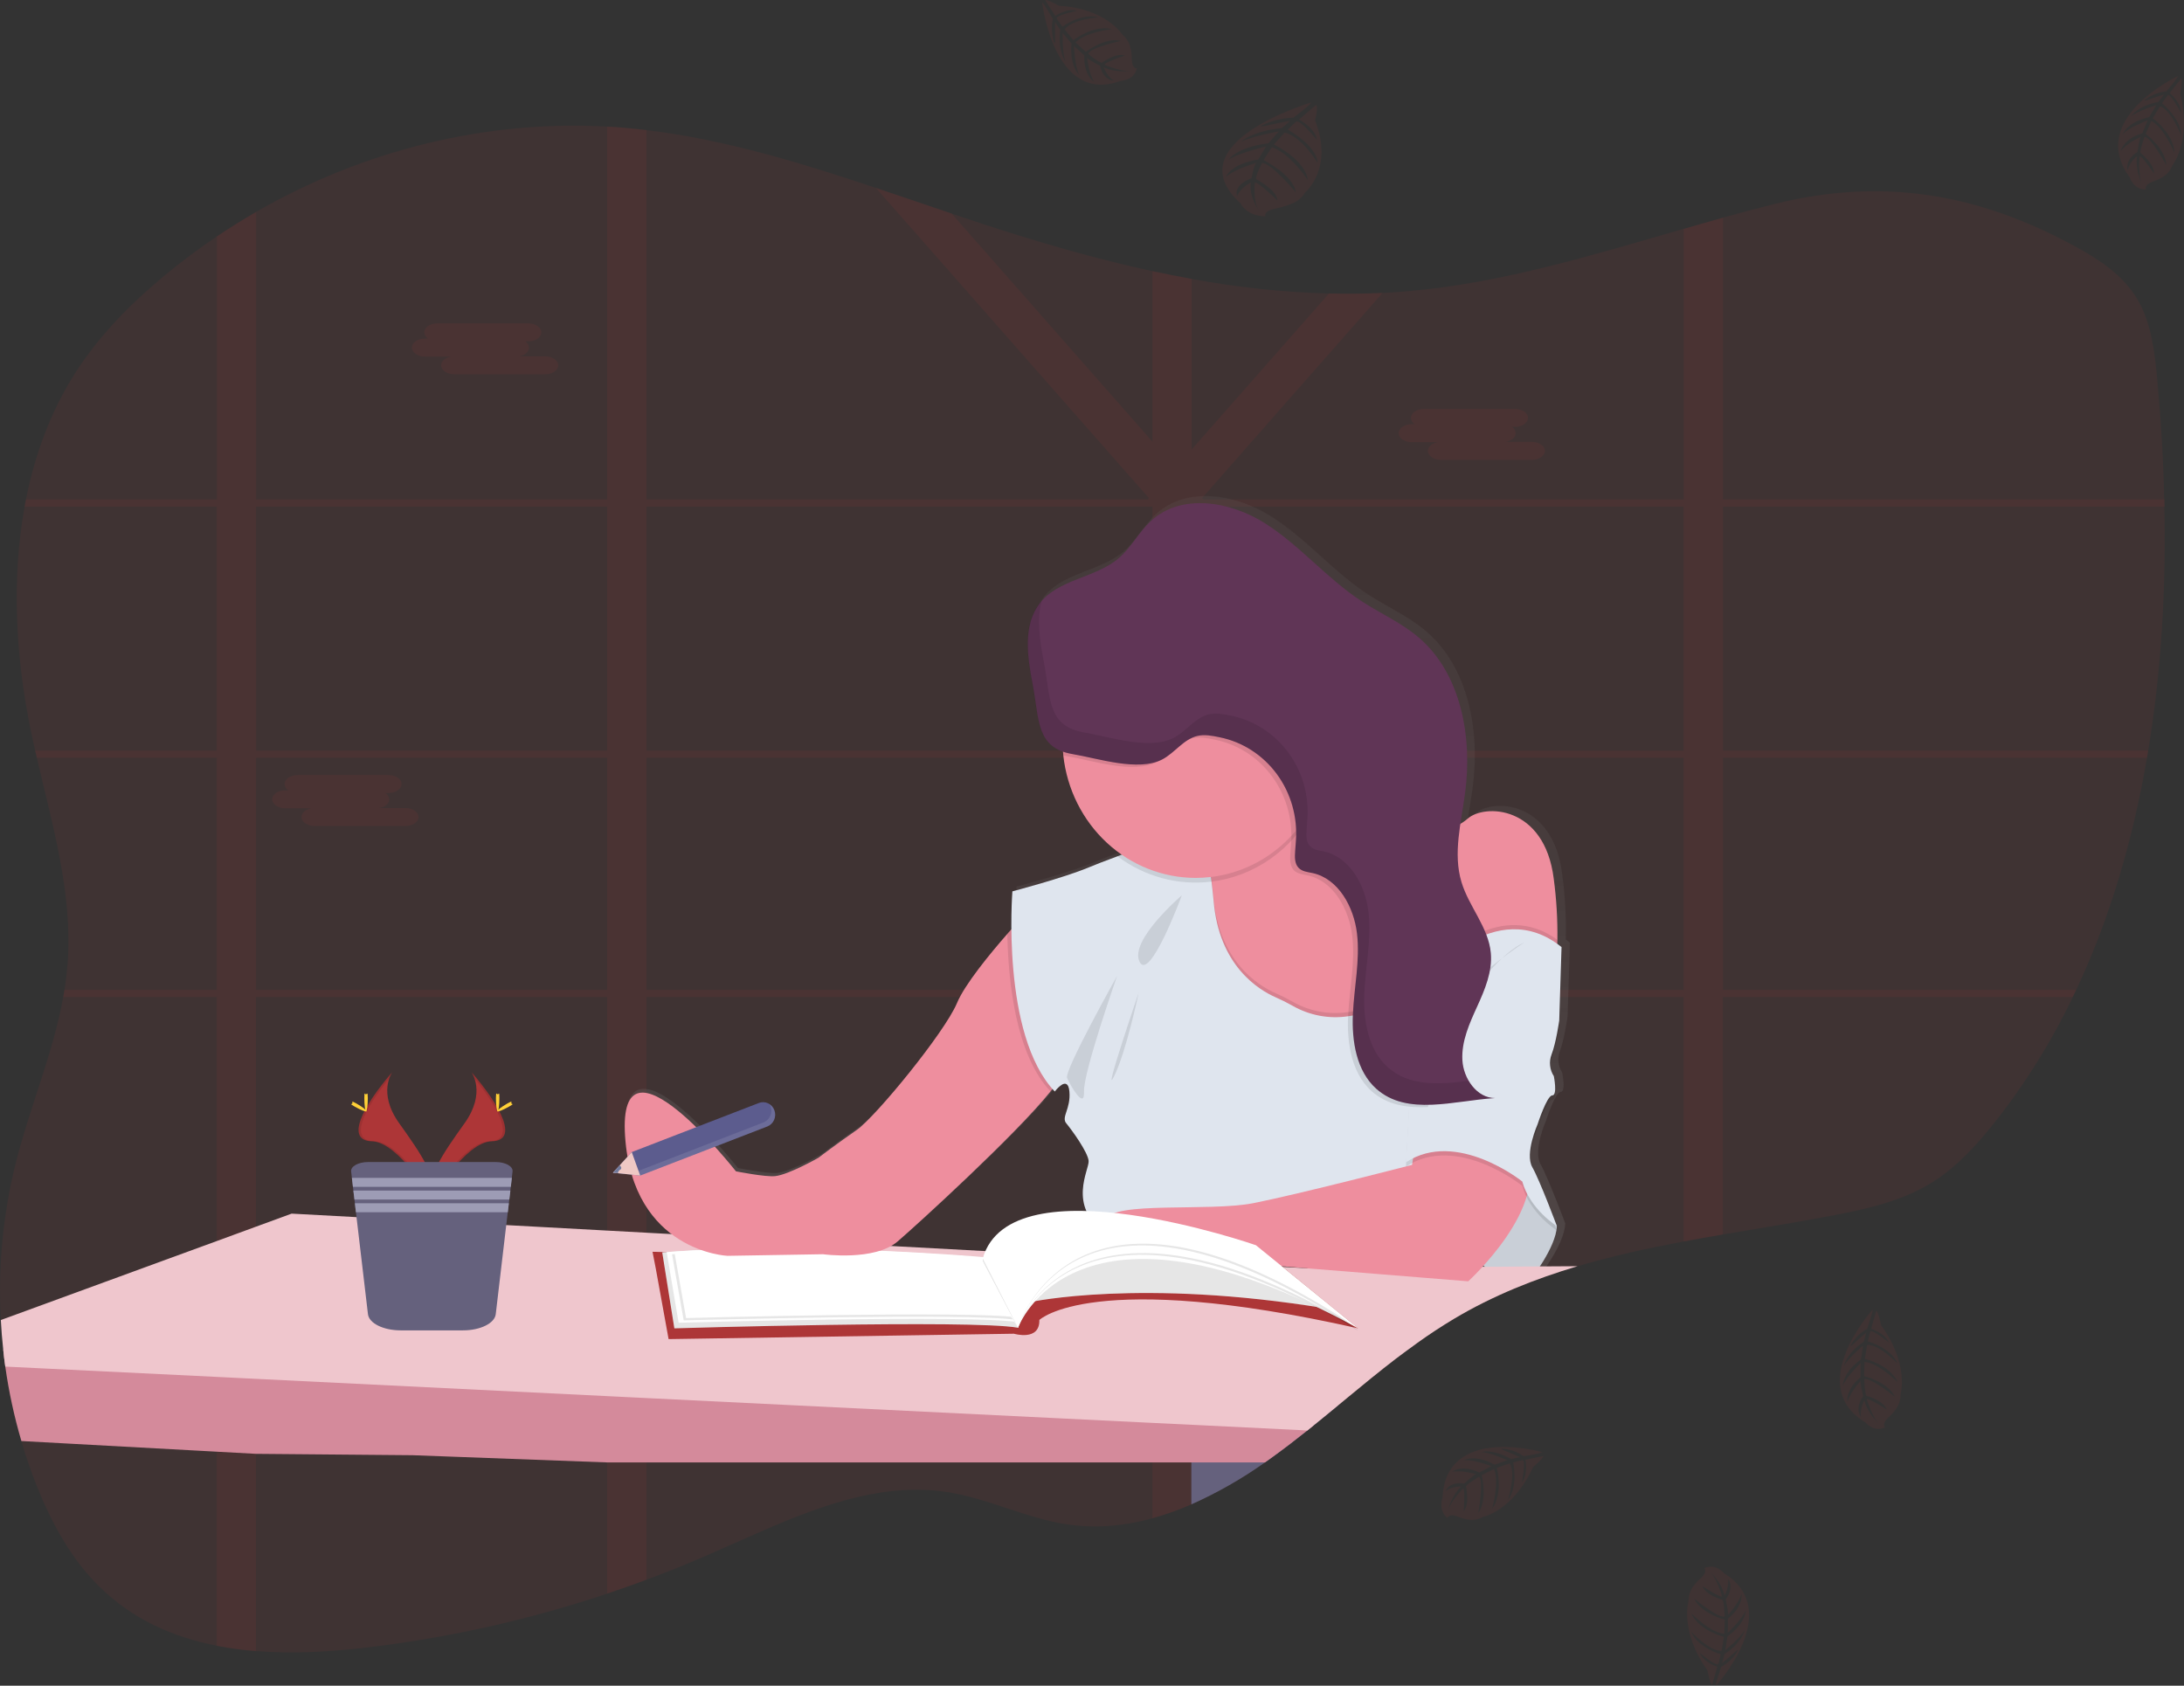 <svg width="526" height="406" viewBox="0 0 526 406" fill="none" xmlns="http://www.w3.org/2000/svg">
<rect x="0" y="0" width="526" height="406" fill="#333333" stroke="none"/>
<g clip-path="url(#clip0)">
<path opacity="0.1" d="M517.377 180.789C517.283 181.365 517.188 181.941 517.084 182.517C513.717 202.133 508.219 221.044 500.044 238.407C499.776 238.983 499.503 239.559 499.225 240.135C493.979 251.083 487.537 261.371 480.025 270.798C475.953 275.884 471.513 280.714 466.234 284.201C458.834 289.087 450.183 291.072 441.68 292.697C432.845 294.389 423.896 295.783 414.966 297.326C411.801 297.861 408.656 298.421 405.53 299.008C396.904 300.623 388.342 302.49 379.983 304.963C369.649 308.049 359.622 312.025 350.185 317.656C349.431 318.102 348.684 318.56 347.946 319.03C347.206 319.493 346.456 319.966 345.736 320.449C345.016 320.933 344.29 321.411 343.575 321.9L342.473 322.671C342.11 322.918 341.753 323.185 341.395 323.432C340.332 324.183 339.284 324.975 338.237 325.736L338.197 325.767C337.506 326.281 336.821 326.796 336.136 327.31C332.267 330.278 328.483 333.384 324.713 336.501L322.334 338.471C321.106 339.479 319.878 340.485 318.649 341.49C317.929 342.081 317.199 342.667 316.474 343.254C315.948 343.68 315.426 344.107 314.89 344.529C312.203 346.674 309.481 348.772 306.705 350.778C306.045 351.256 305.374 351.734 304.719 352.203C299.162 356.139 293.251 359.511 287.068 362.273L286.989 362.309C283.944 363.653 280.81 364.772 277.613 365.657C275.78 366.171 273.947 366.577 272.09 366.896C267.142 367.783 262.091 367.873 257.116 367.164C247.338 365.729 238.175 360.992 228.421 359.408C208.297 356.173 188.755 366.608 169.818 374.801C165.183 376.81 160.497 378.696 155.759 380.459C152.62 381.631 149.466 382.747 146.298 383.807C126.994 390.272 107.104 394.679 86.935 396.958C78.701 397.888 70.114 398.331 61.731 397.662C58.565 397.421 55.415 396.997 52.295 396.392C41.682 394.335 31.774 389.968 23.793 381.991C17.163 375.465 12.485 366.932 8.919 358.03C7.486 354.453 6.223 350.795 5.13 347.054C3.413 341.192 2.123 335.204 1.271 329.141C1.077 327.773 0.904 326.4 0.774 325.027C0.516 322.671 0.324 320.305 0.198 317.929C-0.497 305.301 0.694 292.637 3.729 280.385C7.111 266.812 12.753 253.816 15.236 240.114C15.341 239.538 15.435 238.962 15.529 238.386C15.861 236.329 16.112 234.234 16.284 232.102C17.536 215.345 12.694 198.944 8.87 182.517C8.735 181.941 8.601 181.365 8.472 180.789C8.058 178.968 7.666 177.146 7.295 175.322C3.754 157.949 2.786 139.356 5.929 122.019C6.029 121.443 6.143 120.862 6.257 120.291C8.378 109.552 12.123 99.338 17.859 90.24C23.744 80.9 31.471 73.129 39.711 66.299C43.733 62.973 47.893 59.862 52.191 56.965C55.28 54.887 58.425 52.92 61.627 51.065C87.496 36.151 117.011 28.863 146.194 30.493C147.74 30.575 149.283 30.685 150.822 30.822C152.438 30.966 154.049 31.138 155.654 31.337C174.442 33.584 192.723 39.154 210.895 45.249C216.984 47.306 223.057 49.363 229.131 51.42C231.833 52.332 234.533 53.232 237.231 54.12C250.467 58.446 263.92 62.349 277.498 65.291C280.647 65.977 283.792 66.603 286.934 67.168C297.858 69.195 308.912 70.374 320.005 70.697C324.309 70.806 328.613 70.76 332.918 70.558C335.093 70.455 337.27 70.304 339.448 70.105C361.951 68.109 383.649 61.418 405.436 55.133C408.585 54.223 411.738 53.318 414.872 52.444C419.014 51.292 423.161 50.176 427.323 49.147C453.237 42.703 476.33 46.406 500.422 59.696C505.885 62.714 511.348 66.356 514.725 71.993C518.102 77.629 518.921 84.609 519.547 91.325C520.431 100.881 521.037 110.571 521.231 120.301C521.231 120.877 521.231 121.453 521.266 122.029C521.703 141.733 520.545 161.585 517.377 180.789Z" fill="#AD3637"/>
<path opacity="0.1" d="M345.498 238.407H343.804V239.174V240.135H345.721L345.498 238.407ZM326.303 238.407C326.3 238.421 326.3 238.435 326.303 238.449L326.154 239.878V240.007V240.135H340.854V240.033L341.902 238.407H326.303ZM286.994 238.407V182.518H303.88C303.701 182.363 303.517 182.209 303.328 182.065L303.08 181.87C302.976 181.782 302.871 181.7 302.762 181.623C302.653 181.545 302.395 181.35 302.201 181.216C302.007 181.083 301.888 180.995 301.704 180.887L301.59 180.81H301.565H286.994V177.75L286.602 177.945L286.185 178.187H286.155L286.065 178.244L285.807 178.419C285.718 178.475 285.628 178.532 285.544 178.593C285.286 178.773 285.047 178.969 284.774 179.169L284.526 179.375C284.357 179.509 284.198 179.648 284.029 179.787C283.369 180.347 282.718 180.933 282.043 181.473C281.874 181.612 281.705 181.746 281.546 181.875C281.185 182.148 280.81 182.403 280.424 182.636C280.263 182.739 280.097 182.834 279.927 182.919L279.649 183.052L279.396 183.166C278.799 183.426 278.181 183.629 277.548 183.772V238.407H252.22C252.22 238.469 252.255 238.526 252.269 238.587C252.409 239.102 252.548 239.616 252.682 240.13H277.553V300.042H277.94L278.382 300.073L279.187 300.135L280.488 300.268L281.074 300.34L281.72 300.423H281.814C282.187 300.474 282.564 300.536 282.947 300.598L283.19 300.639L283.736 300.731L284.521 300.875L286.403 300.772L286.661 300.829C286.766 300.829 286.87 300.87 286.979 300.896V240.135H326.119V240.007V239.878L326.268 238.449C326.266 238.435 326.266 238.421 326.268 238.407H286.994ZM345.498 238.407H343.804V239.174V240.135H345.721L345.498 238.407ZM325.245 238.407L325.076 240.135H341.43L342.543 238.407H325.245ZM287.004 238.407V182.518H303.89C303.711 182.363 303.527 182.209 303.338 182.065L303.09 181.87C302.986 181.782 302.881 181.7 302.772 181.623C302.663 181.545 302.405 181.35 302.211 181.216C302.017 181.083 301.898 180.995 301.714 180.887L301.6 180.81H301.565H286.994V177.75L286.602 177.945L286.185 178.187H286.155L286.065 178.244L285.807 178.419C285.718 178.475 285.628 178.532 285.544 178.593C285.286 178.773 285.047 178.969 284.774 179.169L284.526 179.375C284.357 179.509 284.198 179.648 284.029 179.787C283.369 180.347 282.718 180.933 282.043 181.473C281.874 181.612 281.705 181.746 281.546 181.875C281.185 182.148 280.81 182.403 280.424 182.636C280.263 182.739 280.097 182.834 279.927 182.919L279.649 183.052L279.396 183.166C278.799 183.426 278.181 183.629 277.548 183.772V238.407H252.22C252.22 238.469 252.255 238.526 252.269 238.587C252.409 239.102 252.553 239.616 252.687 240.13H277.553V300.037L277.94 300.063L278.382 300.094L279.187 300.155L280.488 300.289L281.074 300.361L281.72 300.443H281.814C282.187 300.495 282.564 300.556 282.947 300.618L283.19 300.659L283.736 300.752L284.521 300.896L286.403 300.793L286.661 300.85C286.766 300.85 286.87 300.891 286.979 300.916V240.135H325.076L325.255 238.407H287.004ZM414.967 122.019H521.361C521.361 121.443 521.361 120.867 521.326 120.291H414.967V52.434C411.808 53.308 408.655 54.213 405.531 55.123V120.291H289.815L289.522 119.962L289.964 119.448L333.002 70.532C328.698 70.738 324.394 70.784 320.09 70.671L286.994 108.267V67.158C283.835 66.593 280.69 65.967 277.558 65.281V106.374L229.171 51.41C223.097 49.353 217.023 47.26 210.935 45.238L276.704 119.962L276.411 120.291H155.694V31.316C154.085 31.128 152.474 30.956 150.862 30.802C149.322 30.661 147.779 30.552 146.233 30.473V120.291H61.666V51.066C58.458 52.917 55.313 54.883 52.23 56.965V120.291H6.237C6.123 120.862 6.009 121.443 5.909 122.019H52.191V180.789H8.472C8.601 181.365 8.735 181.942 8.869 182.518H52.21V238.407H15.514C15.42 238.983 15.325 239.559 15.221 240.135H52.21V396.408C55.33 397.013 58.481 397.437 61.646 397.678V240.135H146.233V383.823C149.405 382.757 152.559 381.64 155.694 380.475V240.135H277.538V365.678C280.736 364.793 283.869 363.674 286.915 362.33L286.994 362.294V240.135H405.501V299.008C408.643 298.422 411.788 297.861 414.937 297.327V240.135H499.201C499.479 239.559 499.752 238.983 500.02 238.407H414.967V182.518H517.09C517.194 181.942 517.288 181.365 517.383 180.789H414.967V122.019ZM61.671 122.019H146.233V180.789H61.666L61.671 122.019ZM61.671 238.407V182.518H146.233V238.407H61.671ZM155.699 122.019H277.538V180.789H155.694L155.699 122.019ZM155.699 238.407V182.518H277.538V238.407H155.699ZM405.506 238.407H286.994V182.518H405.501L405.506 238.407ZM405.506 180.805H286.994V123.593L288.658 122.019H405.501L405.506 180.805ZM326.308 238.407C326.305 238.421 326.305 238.435 326.308 238.449L326.159 239.878V240.007V240.135H340.859V240.033L341.907 238.407H326.308ZM345.503 238.407H343.809V239.174V240.135H345.726L345.503 238.407ZM286.999 238.407V182.518H303.885C303.706 182.363 303.522 182.209 303.333 182.065L303.085 181.87C302.981 181.782 302.876 181.7 302.767 181.623C302.658 181.545 302.4 181.35 302.206 181.216C302.012 181.083 301.893 180.995 301.709 180.887L301.595 180.81H301.57H286.994V177.75L286.602 177.945L286.185 178.187H286.155L286.065 178.244L285.807 178.419C285.718 178.475 285.628 178.532 285.544 178.593C285.286 178.773 285.047 178.969 284.774 179.169L284.526 179.375C284.357 179.509 284.198 179.648 284.029 179.787C283.369 180.347 282.718 180.933 282.043 181.473C281.874 181.612 281.705 181.746 281.546 181.875C281.185 182.148 280.81 182.403 280.424 182.636C280.263 182.739 280.097 182.834 279.927 182.919L279.649 183.052L279.396 183.166C278.799 183.426 278.181 183.629 277.548 183.772V238.407H252.22C252.22 238.469 252.255 238.526 252.269 238.587C252.409 239.102 252.548 239.616 252.682 240.13H277.553V300.042H277.94L278.382 300.073L279.187 300.135L280.488 300.268L281.074 300.34L281.72 300.423H281.814C282.187 300.474 282.564 300.536 282.947 300.598L283.19 300.639L283.736 300.731L284.521 300.875L286.403 300.772L286.661 300.829C286.766 300.829 286.87 300.87 286.979 300.896V240.135H326.119V240.007V239.878L326.268 238.449C326.266 238.435 326.266 238.421 326.268 238.407H286.999Z" fill="#AD3637"/>
<path opacity="0.1" d="M102.326 81.554H103.081C102.823 81.399 102.605 81.18 102.449 80.918C102.292 80.655 102.2 80.356 102.182 80.047C102.182 78.854 103.592 77.882 105.316 77.882H127.242C128.966 77.882 130.376 78.854 130.376 80.047C130.376 81.235 128.966 82.212 127.242 82.212H126.512C126.769 82.368 126.985 82.587 127.141 82.85C127.297 83.113 127.388 83.411 127.406 83.719C127.406 84.748 126.383 85.591 125.012 85.823H131.325C133.043 85.823 134.453 86.795 134.453 87.988C134.453 89.181 133.043 90.148 131.325 90.148H109.373C107.655 90.148 106.245 89.176 106.245 87.988C106.245 86.959 107.268 86.116 108.638 85.885H102.326C100.608 85.885 99.197 84.912 99.197 83.719C99.197 82.526 100.598 81.554 102.326 81.554Z" fill="#AD3637"/>
<path opacity="0.1" d="M339.975 102.162H340.71C340.452 102.007 340.234 101.787 340.077 101.523C339.921 101.26 339.829 100.96 339.812 100.65C339.812 99.462 341.222 98.49 342.945 98.49H364.872C366.595 98.49 368.005 99.462 368.005 100.65C368.005 101.844 366.595 102.816 364.872 102.816H364.142C364.399 102.972 364.615 103.192 364.771 103.456C364.927 103.72 365.018 104.019 365.036 104.328C365.036 105.356 364.013 106.195 362.642 106.426H368.954C370.672 106.426 372.083 107.403 372.083 108.591C372.083 109.779 370.672 110.757 368.954 110.757H347.033C345.314 110.757 343.904 109.784 343.904 108.591C343.904 107.563 344.927 106.719 346.298 106.493H339.975C338.257 106.493 336.847 105.516 336.847 104.328C336.847 103.14 338.267 102.162 339.975 102.162Z" fill="#AD3637"/>
<path opacity="0.1" d="M68.689 190.35H69.424C69.167 190.194 68.951 189.974 68.795 189.71C68.639 189.446 68.548 189.147 68.53 188.838C68.53 187.65 69.936 186.673 71.659 186.673H93.586C95.309 186.673 96.719 187.65 96.719 188.838C96.719 190.031 95.309 191.003 93.586 191.003H92.856C93.113 191.16 93.329 191.38 93.485 191.644C93.641 191.907 93.732 192.207 93.749 192.515C93.749 193.544 92.726 194.382 91.356 194.614H97.668C99.391 194.614 100.797 195.586 100.797 196.779C100.797 197.972 99.391 198.944 97.668 198.944H75.737C74.018 198.944 72.608 197.967 72.608 196.779C72.608 195.75 73.636 194.907 75.002 194.675H68.689C66.971 194.675 65.561 193.703 65.561 192.515C65.561 191.327 66.971 190.35 68.689 190.35Z" fill="#AD3637"/>
<path d="M322.275 338.492C321.047 339.5 319.819 340.507 318.59 341.511C317.87 342.103 317.14 342.689 316.415 343.275C315.888 343.702 315.367 344.129 314.831 344.551C312.144 346.695 309.422 348.794 306.646 350.8C305.985 351.278 305.315 351.756 304.659 352.224C299.102 356.161 293.191 359.533 287.008 362.294L286.929 362.33V338.492H322.275Z" fill="#65617D"/>
<path d="M377.541 244.806L378.097 227.037C377.764 226.769 377.427 226.522 377.104 226.276C377.241 220.978 376.949 215.677 376.23 210.43C373.985 192.66 359.409 192.275 355.297 195.942C354.752 196.429 354.157 196.853 353.524 197.207C353.896 194.671 354.358 192.131 354.691 189.621C356.489 176.084 353.698 160.856 343.556 152.107C339.31 148.45 334.12 146.203 329.457 143.143C321.103 137.686 314.503 129.627 306.055 124.314C297.608 119.001 285.743 117.011 278.373 123.841C275.517 126.484 273.675 130.151 270.745 132.702C265.282 137.454 256.764 137.768 251.997 143.076C251.758 143.343 251.53 143.616 251.311 143.904C247.338 149.181 248.426 156.664 249.692 163.211C251.217 171.09 250.586 177.406 257.112 179.669C257.137 179.983 257.157 180.296 257.192 180.605C257.722 185.438 259.267 190.093 261.717 194.244C264.167 198.395 267.463 201.94 271.375 204.634L270.318 205.024C267.497 206.053 264.959 207.051 263.335 207.735C257.375 210.25 244.83 213.526 244.83 213.526C244.83 213.526 244.532 217.229 244.587 222.691C240.405 227.397 233.428 235.667 231.377 240.568C228.397 247.717 211.561 268.192 207.076 271.283C202.592 274.374 197.73 278.041 197.73 278.041C197.73 278.041 190.628 282.099 187.266 282.484C184.936 282.752 177.73 281.322 177.73 281.322C177.73 281.322 148.95 244.806 150.818 272.826C152.685 300.845 175.674 301.797 175.674 301.797L198.852 301.411C198.852 301.411 211.377 303.149 216.984 298.325C221.772 294.211 246.583 271.638 254.554 261.398C254.738 261.609 254.922 261.814 255.116 262.015C255.116 262.015 258.289 257.767 258.667 262.015C259.044 266.263 256.606 268.187 257.917 269.73C259.228 271.273 263.151 276.683 263.335 278.807C263.519 280.931 258.105 289.608 267.258 296.191C267.402 296.294 267.556 296.391 267.725 296.489C269.359 300.341 274.554 304.111 274.554 304.111L302.589 303.725L355.485 307.974C355.485 307.974 357.06 306.539 359.19 304.193C362.036 306.899 365.984 309.218 370.434 307.794C370.434 307.794 376.791 299.878 376.98 294.663C376.98 294.663 372.868 283.652 371.02 280.371C369.173 277.089 372.331 269.94 372.331 269.94C372.331 269.94 374.571 262.987 375.882 262.987C377.193 262.987 376.255 258.358 376.255 258.358C375.759 257.602 375.449 256.731 375.351 255.823C375.253 254.914 375.371 253.994 375.693 253.143C376.791 250.217 377.541 244.806 377.541 244.806Z" fill="url(#paint0_linear)"/>
<path d="M345.831 240.803L343.845 243.21L335.819 252.89L325.335 253.548L308.554 254.618C308.554 254.618 285.927 226.382 290.178 220.236C291.723 218.02 291.976 215.093 291.668 212.332C291.628 211.951 291.574 211.57 291.509 211.195C291.001 208.273 290.112 205.435 288.867 202.76L289.423 202.498L289.781 202.328L309.567 192.978L314.464 190.664C314.708 192.062 315.16 193.412 315.805 194.665C315.899 194.861 316.003 195.056 316.113 195.241C322.862 206.813 344.505 199.495 344.505 199.495L345.831 240.803Z" fill="#EE8E9E"/>
<path d="M375.087 226.357C374.938 233.362 373.835 236.386 373.835 236.386L345.83 240.804L344.783 233.274L340.636 203.542L344.529 199.51C346.085 199.858 347.697 199.831 349.24 199.431C350.784 199.032 352.219 198.27 353.434 197.206C357.511 193.555 371.978 193.94 374.203 211.607C374.856 216.493 375.152 221.424 375.087 226.357Z" fill="#EE8E9E"/>
<path d="M368.458 308.405C368.458 308.405 374.76 300.531 374.949 295.347L368.641 284.397L363.079 278.226L352.689 298.993C352.689 298.993 359.553 311.285 368.458 308.405Z" fill="#DFE5EE"/>
<path opacity="0.1" d="M368.458 308.405C368.458 308.405 374.76 300.531 374.949 295.347L368.641 284.397L363.079 278.226L352.689 298.993C352.689 298.993 359.553 311.285 368.458 308.405Z" fill="black"/>
<path d="M316.416 343.275C315.89 343.702 315.368 344.129 314.832 344.55C312.145 346.695 309.423 348.794 306.647 350.799C305.987 351.278 305.316 351.756 304.661 352.224H277.54H155.695H146.235L99.362 350.486L61.668 350.156L52.232 349.642L5.151 347.071C3.426 341.203 2.129 335.21 1.272 329.142C1.078 327.774 0.905 326.401 0.775 325.027L52.212 327.979L61.648 328.53L146.215 333.416L155.676 333.961L277.52 341.007L286.896 341.552H286.976L316.416 343.275Z" fill="#D48A9B"/>
<path d="M379.954 304.964C369.619 308.05 359.592 312.025 350.156 317.657C349.406 318.105 348.666 318.562 347.917 319.03C347.167 319.498 346.427 319.966 345.706 320.45C344.986 320.933 344.261 321.412 343.546 321.9L342.444 322.672L341.366 323.433C340.303 324.189 339.255 324.976 338.207 325.737L338.168 325.768C337.477 326.282 336.792 326.796 336.107 327.311C332.238 330.278 328.453 333.385 324.684 336.501C323.889 337.16 323.093 337.816 322.295 338.471L318.62 341.49C317.9 342.082 317.17 342.668 316.445 343.254C315.918 343.681 315.397 344.108 314.861 344.53L287.049 343.157H286.97L277.593 342.704L155.694 336.723L146.233 336.255L61.667 332.094L52.231 331.626L1.271 329.142C1.077 327.774 0.903 326.4 0.774 325.027C0.516 322.672 0.324 320.306 0.198 317.93L52.226 298.9L61.662 295.439L70.234 292.302L85.853 293.145L121.953 295.064L146.248 296.385L155.709 296.9L161.753 297.229L163.198 297.311L214.064 300.063L214.6 300.099L237.296 301.323H237.555H237.704L239.973 301.441L247.711 301.863L257.385 302.377L260.574 302.552L261.174 302.588L265.684 302.83L266.97 302.896L271.276 303.133L272.989 303.231H273.044H273.402L277.429 303.452L283.667 303.791H283.697L285.634 303.894H285.842L286.999 303.961L289.84 304.115L292.323 304.249H292.348L295.134 304.398H295.179L297.29 304.517L298.909 304.604L304.655 304.918L305.688 304.974H306.045L306.542 305.005L308.226 305.098L308.98 305.139L314.841 305.453H315.377L324.028 305.375H324.088L356.98 305.098H357.611H358.276H360.233L370.821 305.01H372.401L379.954 304.964Z" fill="#EFC6CD"/>
<path d="M157.965 305.668L161.024 322.522L244.2 321.226C244.2 321.226 250.458 323.098 250.319 317.914C250.319 317.914 262.978 305.524 327.098 319.93L302.48 299.908L235.186 303.652L157.155 301.492L157.965 305.668Z" fill="#AD3637"/>
<path d="M159.494 301.636L162.414 319.93C162.414 319.93 233.93 317.77 245.173 319.786L236.676 303.077C236.676 303.077 193.434 298.9 159.494 301.636Z" fill="white"/>
<path opacity="0.1" d="M159.494 301.636L162.414 319.93C162.414 319.93 233.93 317.77 245.173 319.786L236.676 303.077C236.676 303.077 193.434 298.9 159.494 301.636Z" fill="black"/>
<path d="M160.562 301.569L163.442 318.583C163.442 318.583 234.048 316.577 245.173 318.449L236.795 302.912C236.795 302.912 194.074 299.024 160.562 301.569Z" fill="white"/>
<path opacity="0.1" d="M161.858 302.094L164.664 318.008C164.664 318.008 233.721 316.13 244.622 317.884L236.428 303.344C236.428 303.344 194.641 299.693 161.858 302.094Z" fill="black"/>
<path d="M162.414 301.513L165.235 317.457C165.235 317.457 234.292 315.579 245.193 317.333L236.979 302.778C236.979 302.778 195.197 299.132 162.414 301.513Z" fill="white"/>
<path d="M113.554 258.244C113.554 258.244 117.17 263.135 111.891 270.526C106.611 277.917 102.251 284.15 104.014 288.759C104.014 288.759 111.96 275.037 118.466 274.872C124.972 274.707 120.691 266.494 113.554 258.244Z" fill="#AD3637"/>
<path opacity="0.1" d="M113.555 258.244C113.873 258.719 114.122 259.238 114.295 259.787C120.622 267.501 123.995 274.702 117.911 274.856C112.244 275.021 105.45 285.512 103.821 288.166C103.878 288.365 103.942 288.565 104.015 288.768C104.015 288.768 111.961 275.046 118.467 274.882C124.973 274.717 120.692 266.493 113.555 258.244Z" fill="black"/>
<path d="M120.275 264.482C120.275 266.2 120.086 267.599 119.858 267.599C119.629 267.599 119.44 266.2 119.44 264.482C119.44 262.765 119.674 263.567 119.902 263.567C120.131 263.567 120.275 262.76 120.275 264.482Z" fill="#FFD037"/>
<path d="M122.579 266.535C121.119 267.363 119.847 267.862 119.738 267.651C119.629 267.44 120.731 266.623 122.181 265.779C123.631 264.936 123.065 265.553 123.174 265.779C123.284 266.005 124.039 265.712 122.579 266.535Z" fill="#FFD037"/>
<path d="M94.469 258.244C94.469 258.244 90.853 263.135 96.138 270.526C101.422 277.917 105.772 284.15 104.014 288.759C104.014 288.759 96.043 275.037 89.557 274.872C83.071 274.707 87.332 266.494 94.469 258.244Z" fill="#AD3637"/>
<path opacity="0.1" d="M94.469 258.244C94.154 258.72 93.905 259.239 93.729 259.787C87.402 267.501 84.03 274.702 90.113 274.856C95.78 275.021 102.579 285.512 104.208 288.166C104.155 288.365 104.09 288.565 104.014 288.768C104.014 288.768 96.043 275.046 89.557 274.882C83.071 274.717 87.332 266.493 94.469 258.244Z" fill="black"/>
<path d="M87.75 264.482C87.75 266.2 87.939 267.599 88.167 267.599C88.396 267.599 88.584 266.2 88.584 264.482C88.584 262.765 88.351 263.567 88.123 263.567C87.894 263.567 87.75 262.76 87.75 264.482Z" fill="#FFD037"/>
<path d="M85.446 266.535C86.906 267.363 88.183 267.862 88.292 267.651C88.401 267.44 87.299 266.623 85.849 265.779C84.398 264.936 84.965 265.553 84.855 265.779C84.746 266.005 83.986 265.712 85.446 266.535Z" fill="#FFD037"/>
<path d="M123.444 282.16L123.265 283.702L123.012 285.857L122.908 286.757L122.654 288.918L122.545 289.818L122.287 291.978L119.396 316.52C119.138 318.711 115.682 320.419 111.51 320.419H96.501C92.33 320.419 88.878 318.711 88.62 316.52L85.725 291.978L85.471 289.818L85.367 288.918L85.109 286.757L85.004 285.857L84.751 283.702L84.567 282.16C84.423 280.92 86.291 279.876 88.655 279.876H119.376C121.735 279.876 123.608 280.92 123.444 282.16Z" fill="#65617D"/>
<path d="M123.279 283.688L123.026 285.848H85.003L84.75 283.688H123.279Z" fill="#9D9CB5"/>
<path d="M122.922 286.747L122.669 288.907H85.367L85.108 286.747H122.922Z" fill="#9D9CB5"/>
<path d="M122.559 289.808L122.306 291.963H85.724L85.471 289.808H122.559Z" fill="#9D9CB5"/>
<path d="M169.278 280.175C169.278 280.175 159.633 270.572 160.006 283.055C160.378 295.538 169.278 280.175 169.278 280.175Z" fill="#EE8E9E"/>
<path d="M255.886 258.281C255.673 259.248 254.635 260.853 253.016 262.864C244.653 273.294 220.859 294.972 216.195 298.994C210.633 303.798 198.207 302.08 198.207 302.08L175.213 302.466C175.213 302.466 152.402 301.504 150.545 273.664C148.687 245.824 177.249 282.114 177.249 282.114C177.249 282.114 184.401 283.534 186.71 283.266C190.047 282.886 197.095 278.853 197.095 278.853C197.095 278.853 201.917 275.202 206.367 272.131C210.817 269.061 227.509 248.699 230.479 241.592C232.361 237.081 238.425 229.706 242.611 224.923C245.015 222.171 246.798 220.294 246.798 220.294C246.798 220.294 257.183 252.325 255.886 258.281Z" fill="#EE8E9E"/>
<path opacity="0.1" d="M255.886 258.28C255.672 259.247 254.634 260.852 253.015 262.863C244.572 253.96 242.809 236.196 242.61 224.902C245.014 222.151 246.797 220.273 246.797 220.273C246.797 220.273 257.182 252.325 255.886 258.28Z" fill="black"/>
<path opacity="0.1" d="M343.84 243.211L335.819 252.89L325.335 253.548L308.554 254.618C308.554 254.618 285.927 226.383 290.178 220.237C291.723 218.02 291.976 215.094 291.668 212.332C291.628 211.952 291.574 211.571 291.509 211.196C291.001 208.273 290.112 205.436 288.867 202.761L289.423 202.499L289.781 202.329C290.664 204.877 291.274 207.517 291.599 210.203C291.653 210.568 291.703 210.949 291.753 211.34C291.926 212.728 292.085 214.271 292.249 215.968C293.541 231.511 302.982 237.358 307.243 239.22C308.613 239.818 309.952 240.49 311.255 241.231C315.355 243.572 320.083 244.457 324.714 243.751C335.233 242.321 343.81 234.406 343.81 234.406L343.854 242.198L343.84 243.211Z" fill="black"/>
<path d="M344.162 303.607C344.162 303.607 275.175 303.411 266.081 296.885C256.988 290.358 262.377 281.712 262.188 279.599C261.999 277.485 258.11 272.11 256.814 270.567C255.518 269.024 257.927 267.111 257.554 262.889C257.182 258.666 254.033 262.889 254.033 262.889C241.046 249.249 243.827 214.682 243.827 214.682C243.827 214.682 256.243 211.422 262.203 208.917C263.817 208.238 266.33 207.271 269.156 206.227L270.204 205.836C277.489 203.136 286.15 200.086 286.15 200.086C286.15 200.086 287.814 198.867 289.488 202.514C290.253 204.191 291.022 206.891 291.638 211.206C291.693 211.571 291.743 211.951 291.792 212.342C291.966 213.731 292.125 215.274 292.289 216.971C293.58 232.514 303.021 238.361 307.282 240.223C308.652 240.821 309.992 241.493 311.295 242.234C315.395 244.575 320.122 245.461 324.754 244.754C335.273 243.324 343.85 235.409 343.85 235.409L343.894 243.201L344.023 266.612L344.162 303.607Z" fill="#DFE5EE"/>
<path d="M341.194 273.262L340.081 280.561C340.081 280.561 312.632 287.663 301.88 289.777C291.128 291.891 267.94 289.201 266.271 293.809C264.602 298.417 273.318 304.759 273.318 304.759L301.13 304.373L353.614 308.601C353.614 308.601 373.644 290.353 367.153 277.675C360.662 264.997 341.194 273.262 341.194 273.262Z" fill="#EE8E9E"/>
<path opacity="0.1" d="M284.631 215.645C284.631 215.645 272.016 226.399 274.43 231.588C276.844 236.778 284.631 215.645 284.631 215.645Z" fill="black"/>
<path opacity="0.1" d="M269.051 235.039C269.051 235.039 256.253 257.895 256.998 259.623C257.743 261.351 261.264 267.497 261.075 262.889C260.887 258.281 269.051 235.039 269.051 235.039Z" fill="black"/>
<path opacity="0.1" d="M274.247 239.076C274.247 239.076 271.267 253.287 268.312 259.243C265.356 265.199 274.247 239.076 274.247 239.076Z" fill="black"/>
<path opacity="0.1" d="M316.138 195.257C313.685 199.914 310.192 203.895 305.949 206.868C301.707 209.84 296.839 211.718 291.753 212.343H291.693C283.692 213.316 275.631 211.13 269.116 206.222C276.566 203.435 286.111 200.081 286.111 200.081C286.111 200.081 287.775 198.863 289.448 202.509L314.489 190.68C314.77 192.295 315.328 193.845 316.138 195.257Z" fill="black"/>
<path d="M320.051 178.192C320.061 183.976 318.605 189.661 315.83 194.681C314.504 197.074 312.898 199.289 311.047 201.274C305.885 206.841 299.005 210.363 291.599 211.231H291.535C290.351 211.372 289.16 211.442 287.969 211.442C280.086 211.442 272.479 208.437 266.599 203C260.719 197.562 256.978 190.073 256.089 181.962C255.951 180.717 255.883 179.465 255.886 178.213C255.886 169.401 259.266 160.95 265.283 154.719C271.299 148.489 279.46 144.988 287.969 144.988C296.478 144.988 304.638 148.489 310.655 154.719C316.671 160.95 320.051 169.401 320.051 178.213V178.192Z" fill="#EE8E9E"/>
<path opacity="0.1" d="M340.825 241.062L343.805 236.433C343.805 236.433 360.124 216.267 376.086 229.135L375.53 246.807C375.53 246.807 374.785 252.181 373.673 255.035C373.353 255.882 373.237 256.797 373.334 257.701C373.43 258.605 373.738 259.471 374.229 260.225C374.229 260.225 375.157 264.853 373.861 264.853C372.565 264.853 370.335 271.766 370.335 271.766C370.335 271.766 367.182 278.873 369.039 282.139C370.896 285.405 374.974 296.349 374.974 296.349C374.974 296.349 368.483 292.317 366.625 285.595C366.625 285.595 350.862 272.918 338.62 280.967L340.825 241.062Z" fill="black"/>
<path opacity="0.1" d="M375.088 226.357C374.939 233.362 373.836 236.386 373.836 236.386L345.831 240.804L344.783 233.275C348.448 229.314 361.778 216.724 375.088 226.357Z" fill="black"/>
<path d="M340.825 240.032L343.805 235.403C343.805 235.403 360.124 215.237 376.086 228.105L375.53 245.776C375.53 245.776 374.785 251.151 373.673 254.005C373.353 254.852 373.237 255.767 373.334 256.671C373.43 257.575 373.738 258.441 374.229 259.195C374.229 259.195 375.157 263.824 373.861 263.824C372.565 263.824 370.335 270.736 370.335 270.736C370.335 270.736 367.182 277.844 369.039 281.109C370.896 284.375 374.974 295.32 374.974 295.32C374.974 295.32 368.483 291.288 366.625 284.566C366.625 284.566 350.862 271.888 338.62 279.937L340.825 240.032Z" fill="#DFE5EE"/>
<path opacity="0.1" d="M367.156 226.974C367.156 226.974 340.269 244.069 341.565 259.061C341.565 259.061 356.588 231.582 367.156 226.974Z" fill="black"/>
<path opacity="0.1" d="M343.835 243.216L343.964 266.627C338.879 266.864 334.086 266.18 330.297 262.77C327.66 260.394 326.125 257.112 325.33 253.564C324.739 250.704 324.522 247.776 324.685 244.856C324.682 244.827 324.682 244.798 324.685 244.769C324.998 238.304 326.433 231.839 325.678 225.416C324.923 218.992 321.164 212.213 315.025 210.861C313.813 210.588 312.453 210.49 311.588 209.57C310.635 208.541 310.68 206.942 310.784 205.517L310.963 203.115C311.007 202.498 311.027 201.886 311.027 201.274C311.024 195.814 309.189 190.524 305.838 186.308C302.487 182.093 297.826 179.213 292.652 178.161L292.453 178.125C290.725 177.765 288.927 177.41 287.199 177.822C283.911 178.609 281.785 181.91 278.756 183.479C272.945 186.483 263.256 183.196 257.172 182.162C256.775 182.096 256.397 182.018 256.035 181.931C255.897 180.686 255.829 179.434 255.831 178.182C255.833 173.093 256.964 168.073 259.137 163.508C261.309 158.944 264.465 154.957 268.361 151.856C272.257 148.754 276.789 146.621 281.607 145.621C286.425 144.621 291.401 144.78 296.15 146.086C300.899 147.392 305.295 149.811 308.999 153.156C312.703 156.5 315.615 160.681 317.511 165.375C319.408 170.07 320.237 175.153 319.936 180.232C319.635 185.311 318.212 190.251 315.775 194.67C315.869 194.866 315.974 195.061 316.083 195.246C322.832 206.818 344.476 199.5 344.476 199.5L345.777 240.793L343.835 243.216Z" fill="black"/>
<path d="M279.923 182.908C282.932 181.335 285.058 178.033 288.365 177.251C290.089 176.84 291.886 177.195 293.625 177.549L293.823 177.591C299.294 178.711 304.177 181.871 307.548 186.471C310.919 191.072 312.544 196.792 312.115 202.55L311.936 204.952C311.826 206.371 311.782 207.981 312.745 208.999C313.604 209.92 314.965 210.028 316.177 210.285C322.316 211.643 326.075 218.386 326.83 224.845C327.585 231.305 326.125 237.79 325.837 244.281C325.549 250.772 326.701 257.936 331.439 262.2C338.888 268.886 350.212 265.08 360.07 264.468C355.709 264.468 352.442 259.808 352.203 255.303C351.965 250.797 353.902 246.508 355.754 242.445C357.607 238.382 359.464 234.01 359.052 229.515C358.486 223.343 353.787 218.401 351.99 212.461C349.894 205.548 351.915 198.127 352.864 190.942C354.647 177.488 351.87 162.341 341.814 153.644C337.602 150.008 332.452 147.771 327.823 144.726C319.529 139.28 312.989 131.292 304.605 125.995C296.222 120.698 284.452 118.733 277.136 125.522C274.306 128.15 272.478 131.796 269.568 134.332C263.881 139.295 254.842 139.388 250.283 145.477C246.36 150.718 247.422 158.16 248.679 164.666C250.353 173.342 249.409 180.095 258.363 181.638C264.422 182.631 274.107 185.917 279.923 182.908Z" fill="#603556"/>
<path opacity="0.1" d="M353.704 260.322C346.527 261.233 339.415 261.701 334.191 257.01C329.453 252.746 328.286 245.587 328.589 239.091C328.892 232.596 330.342 226.105 329.582 219.651C328.822 213.196 325.068 206.453 318.929 205.096C317.717 204.828 316.362 204.73 315.497 203.81C314.539 202.781 314.579 201.177 314.688 199.757L314.867 197.355C315.296 191.598 313.671 185.878 310.3 181.279C306.929 176.68 302.046 173.521 296.576 172.401L296.377 172.36C294.639 172.005 292.841 171.65 291.118 172.062C287.83 172.848 285.704 176.176 282.675 177.719C276.859 180.728 267.18 177.441 261.086 176.407C252.147 174.89 253.08 168.127 251.402 159.435C250.463 154.58 249.634 149.2 250.905 144.603C250.667 144.865 250.438 145.117 250.22 145.431C246.296 150.671 247.359 158.113 248.616 164.619C250.289 173.296 249.346 180.049 258.3 181.592C264.389 182.62 274.073 185.912 279.889 182.903C282.898 181.329 285.024 178.028 288.331 177.246C290.055 176.834 291.853 177.189 293.591 177.544L293.789 177.585C299.26 178.706 304.143 181.866 307.514 186.466C310.885 191.066 312.51 196.787 312.081 202.545L311.902 204.946C311.793 206.366 311.748 207.976 312.711 208.994C313.57 209.915 314.931 210.023 316.143 210.28C322.281 211.638 326.041 218.38 326.796 224.84C327.551 231.3 326.096 237.785 325.803 244.276C325.51 250.766 326.667 257.931 331.405 262.194C338.854 268.88 350.177 265.074 360.036 264.462C357.359 264.478 355.109 262.719 353.704 260.322Z" fill="black"/>
<path d="M152.149 277.48L182.767 265.651C183.491 265.371 184.292 265.4 184.995 265.732C185.699 266.063 186.246 266.671 186.517 267.42C186.787 268.169 186.759 268.999 186.438 269.728C186.118 270.456 185.532 271.022 184.808 271.303L154.191 283.132L147.625 282.453L152.149 277.48Z" fill="#5C5C8E"/>
<path opacity="0.1" d="M185.592 266.453C185.862 267.203 185.833 268.034 185.512 268.762C185.19 269.49 184.603 270.056 183.878 270.336L153.241 282.206L148.315 281.692L147.604 282.474L154.17 283.153L184.787 271.324C185.511 271.043 186.097 270.476 186.417 269.748C186.738 269.02 186.766 268.19 186.496 267.441C186.27 266.816 185.851 266.286 185.304 265.934C185.414 266.098 185.51 266.272 185.592 266.453Z" fill="white"/>
<path d="M152.153 277.479L154.189 283.132L148.806 282.571L147.629 282.448L149.238 280.678L152.153 277.479Z" fill="#EFC8C4"/>
<path d="M149.233 280.663C149.359 280.761 149.466 280.881 149.551 281.018C149.601 281.1 149.628 281.196 149.628 281.293C149.628 281.391 149.601 281.486 149.551 281.568C149.466 281.659 149.367 281.734 149.258 281.789C149.135 281.875 149.032 281.987 148.956 282.119C148.88 282.251 148.834 282.398 148.821 282.551L147.639 282.432L149.233 280.663Z" fill="#727A9C"/>
<path d="M248.282 313.579C248.282 313.579 274.802 307.814 319.301 315.122L301.869 301.873L270.154 295.151L247.716 301.323L248.282 313.579Z" fill="white"/>
<path opacity="0.1" d="M248.282 313.579C248.282 313.579 274.802 307.814 319.301 315.122L301.869 301.873L270.154 295.151L247.716 301.323L248.282 313.579Z" fill="black"/>
<path d="M245.174 319.813C245.174 319.813 258.528 282.402 327.118 319.931L302.5 303.525C302.5 303.525 243.525 286.65 236.711 306.096L245.174 319.813Z" fill="white"/>
<path opacity="0.1" d="M245.173 319.787C245.173 319.787 258.528 279.789 327.118 320.507L302.5 302.712C302.5 302.712 243.505 282.53 236.676 303.653L245.173 319.787Z" fill="black"/>
<path d="M245.174 319.802C245.174 319.802 258.528 279.214 327.118 319.93L302.5 302.136C302.5 302.136 243.525 282.531 236.711 303.679L245.174 319.802Z" fill="white"/>
<path opacity="0.1" d="M245.173 319.812C245.173 319.812 258.527 274.703 327.118 320.506L302.48 300.485C302.48 300.485 243.504 279.913 236.69 303.653L245.173 319.812Z" fill="black"/>
<path d="M245.173 319.786C245.173 319.786 258.527 274.127 327.118 319.93L302.48 299.909C302.48 299.909 243.504 279.337 236.69 303.077L245.173 319.786Z" fill="white"/>
<path opacity="0.1" d="M450.949 315.487C450.949 315.487 434.485 333.75 449.305 342.622C449.305 342.622 451.242 345.039 454.008 343.774C454.008 343.774 453.075 342.915 454.947 341.259C455.609 340.665 456.201 339.992 456.71 339.253C457.401 338.257 457.76 337.055 457.733 335.828C457.733 335.828 459.889 328.582 453.04 319.175C453.04 319.175 452.419 316.027 451.893 315.683L450.641 320.07C450.641 320.07 453.785 320.898 454.967 323.377C454.967 323.377 450.825 320.008 450.422 320.713C450.343 320.857 449.861 323.073 449.861 323.073C449.861 323.073 455.324 324.534 457.033 328.422C457.033 328.422 452.618 323.726 449.673 323.912L449.136 327.296C449.136 327.296 454.982 328.551 457.083 332.902C457.083 332.902 452.305 328.155 449.057 328.047L448.962 331.446C448.962 331.446 454.639 332.783 456.372 336.414C456.372 336.414 450.318 331.513 448.992 332.228C448.992 332.228 449.087 335.36 449.489 336.178C449.489 336.178 453.541 337.206 454.366 339.439C454.366 339.439 449.985 336.605 449.608 337.037C449.608 337.037 450.785 341.079 452.424 342.802C452.424 342.802 449.822 340.441 449.007 337.258C449.007 337.258 447.904 339.248 448.183 341.203C448.183 341.203 446.559 339.341 448.734 336.276C448.734 336.276 447.939 333.087 448.138 332.583C448.138 332.583 445.58 335.293 444.925 337.726C444.925 337.726 444.428 334.681 448.133 331.703V328.278C448.133 328.278 444.567 331.678 443.832 333.781C443.832 333.781 443.782 330.592 448.207 327.419L448.704 324.092C448.704 324.092 445.416 326.776 444.11 328.936C444.11 328.936 444.676 325.964 448.878 323.145L449.459 320.965C449.459 320.965 447.095 322.97 446.479 323.608C445.863 324.246 445.63 324.122 445.63 324.122C446.597 322.398 448.007 320.985 449.702 320.039C449.702 320.039 451.222 315.606 450.949 315.487Z" fill="#AD3637"/>
<path opacity="0.1" d="M524.546 18.319C524.546 18.319 502.549 28.605 512.919 42.692C512.919 42.692 513.808 45.701 516.828 45.639C516.828 45.639 516.286 44.472 518.631 43.69C519.464 43.408 520.261 43.023 521.005 42.543C522.013 41.9 522.792 40.934 523.225 39.792C523.225 39.792 527.913 33.97 525.097 22.557C525.097 22.557 525.698 19.404 525.34 18.875L522.549 22.424C522.549 22.424 525.142 24.44 525.311 27.201C525.311 27.201 522.748 22.439 522.112 22.933C521.983 23.03 520.717 24.882 520.717 24.882C520.717 24.882 525.186 28.41 525.34 32.684C525.34 32.684 523.016 26.584 520.225 25.576L518.472 28.487C518.472 28.487 523.398 31.979 523.726 36.834C523.726 36.834 521.084 30.549 518.129 29.151L516.773 32.236C516.773 32.236 521.516 35.739 521.74 39.781C521.74 39.781 517.98 32.838 516.49 32.972C516.49 32.972 515.412 35.893 515.497 36.814C515.497 36.814 518.844 39.385 518.785 41.772C518.785 41.772 515.805 37.41 515.308 37.657C515.308 37.657 514.886 41.854 515.76 44.102C515.76 44.102 514.235 40.882 514.672 37.621C514.672 37.621 512.909 39.02 512.442 40.933C512.442 40.933 511.638 38.562 514.787 36.603C514.787 36.603 515.239 33.347 515.611 32.962C515.611 32.962 512.239 34.438 510.739 36.402C510.739 36.402 511.409 33.394 515.944 32.129L517.235 28.981C517.235 28.981 512.681 30.688 511.216 32.334C511.216 32.334 512.358 29.372 517.622 28.22L519.316 25.35C519.316 25.35 515.283 26.517 513.272 27.983C513.272 27.983 514.906 25.473 519.832 24.548L521.178 22.768C521.178 22.768 518.248 23.673 517.429 24.013C516.609 24.352 516.435 24.152 516.435 24.152C517.979 22.942 519.817 22.201 521.745 22.012C521.745 22.012 524.724 18.525 524.546 18.319Z" fill="#AD3637"/>
<path opacity="0.1" d="M315.776 24.686C315.776 24.686 282.728 34.458 298.795 49.003C298.795 49.003 300.221 52.089 304.795 52.089C304.795 52.089 303.941 50.896 307.477 50.17C308.694 49.917 309.888 49.552 311.043 49.08C312.405 48.586 313.565 47.626 314.331 46.359C314.331 46.359 321.284 40.599 316.72 28.986C316.72 28.986 317.549 25.818 316.993 25.273L312.861 28.78C312.861 28.78 316.834 30.894 317.167 33.687C317.167 33.687 313.159 28.806 312.2 29.284C312.006 29.382 310.134 31.213 310.134 31.213C310.134 31.213 317.028 34.906 317.34 39.231C317.34 39.231 313.665 33.003 309.394 31.907L306.811 34.798C306.811 34.798 314.36 38.465 314.981 43.382C314.981 43.382 310.819 36.958 306.31 35.461L304.323 38.547C304.323 38.547 311.594 42.219 312.071 46.313C312.071 46.313 306.195 39.19 303.941 39.277C303.941 39.277 302.386 42.209 302.525 43.14C302.525 43.14 307.661 45.855 307.636 48.242C307.636 48.242 302.997 43.747 302.232 43.983C302.232 43.983 301.706 48.216 303.086 50.51C303.086 50.51 300.692 47.213 301.269 43.932C301.269 43.932 298.641 45.295 297.981 47.213C297.981 47.213 296.699 44.801 301.418 42.908C301.418 42.908 302.019 39.627 302.57 39.247C302.57 39.247 297.504 40.645 295.284 42.59C295.284 42.59 296.218 39.566 303.052 38.413L304.929 35.266C304.929 35.266 298.075 36.87 295.9 38.491C295.9 38.491 297.554 35.528 305.5 34.499L307.983 31.645C307.983 31.645 301.904 32.71 298.895 34.139C298.895 34.139 301.303 31.645 308.738 30.848L310.725 29.089C310.725 29.089 306.31 29.922 305.078 30.241C303.846 30.56 303.588 30.354 303.588 30.354C306.07 29.11 308.778 28.423 311.535 28.338C311.535 28.338 316.064 24.902 315.776 24.686Z" fill="#AD3637"/>
<path opacity="0.1" d="M413.269 406.005C413.269 406.005 429.906 387.906 415.171 378.885C415.171 378.885 413.255 376.448 410.478 377.682C410.478 377.682 411.407 378.551 409.52 380.192C408.853 380.779 408.254 381.445 407.737 382.177C407.036 383.166 406.666 384.365 406.684 385.592C406.684 385.592 404.454 392.818 411.218 402.292C411.218 402.292 411.809 405.445 412.331 405.799L413.627 401.423C413.627 401.423 410.488 400.564 409.331 398.074C409.331 398.074 413.438 401.479 413.845 400.78C413.93 400.636 414.431 398.429 414.431 398.429C414.431 398.429 408.969 396.886 407.31 393.008C407.31 393.008 411.68 397.75 414.63 397.591L415.196 394.212C415.196 394.212 409.366 392.9 407.295 388.554C407.295 388.554 412.028 393.348 415.276 393.492L415.4 390.087C415.4 390.087 409.733 388.668 408.015 385.016C408.015 385.016 414.024 389.984 415.355 389.28C415.355 389.28 415.291 386.153 414.859 385.33C414.859 385.33 410.816 384.229 410.012 382.018C410.012 382.018 414.367 384.898 414.744 384.466C414.744 384.466 413.607 380.413 411.983 378.674C411.983 378.674 414.566 381.061 415.35 384.25C415.35 384.25 416.473 382.27 416.209 380.315C416.209 380.315 417.819 382.198 415.613 385.237C415.613 385.237 416.378 388.436 416.175 388.935C416.175 388.935 418.757 386.25 419.433 383.848C419.433 383.848 419.929 386.898 416.17 389.835L416.12 393.26C416.12 393.26 419.716 389.897 420.471 387.798C420.471 387.798 420.471 390.992 416.036 394.119L415.539 397.442C415.539 397.442 418.852 394.788 420.178 392.643C420.178 392.643 419.582 395.606 415.355 398.383L414.754 400.559C414.754 400.559 417.138 398.578 417.774 397.946C418.41 397.313 418.628 397.432 418.628 397.432C417.646 399.148 416.222 400.547 414.516 401.474C414.516 401.474 413.021 405.882 413.269 406.005Z" fill="#AD3637"/>
<path opacity="0.1" d="M251.004 0.638C251.004 0.638 253.84 25.448 269.951 19.462C269.951 19.462 272.986 19.487 273.84 16.484C273.84 16.484 272.599 16.669 272.589 14.118C272.577 13.21 272.462 12.307 272.246 11.428C271.96 10.238 271.306 9.178 270.384 8.409C270.384 8.409 266.43 2.021 255.052 1.394C255.052 1.394 252.33 -0.149 251.734 0.046L254.163 3.868C254.163 3.868 256.8 1.913 259.392 2.582C259.392 2.582 254.237 3.683 254.5 4.454C254.55 4.613 255.871 6.419 255.871 6.419C255.871 6.419 260.515 3.024 264.488 4.181C264.488 4.181 258.176 4.634 256.408 7.087L258.528 9.7C258.528 9.7 263.227 5.884 267.801 7.02C267.801 7.02 261.215 7.74 259.035 10.235L261.508 12.508C261.508 12.508 266.157 8.877 269.951 9.854C269.951 9.854 262.422 11.479 262.094 12.986C262.094 12.986 264.463 14.931 265.338 15.136C265.338 15.136 268.735 12.611 270.89 13.382C270.89 13.382 265.973 15.018 266.048 15.594C266.048 15.594 269.788 17.271 272.117 17.085C272.117 17.085 268.695 17.6 265.824 16.211C265.824 16.211 266.579 18.366 268.203 19.41C268.203 19.41 265.78 19.487 264.92 15.81C264.92 15.81 262.06 14.38 261.816 13.902C261.816 13.902 262.164 17.672 263.52 19.744C263.52 19.744 260.947 18.201 261.146 13.321L258.662 11.094C258.662 11.094 258.866 16.108 259.939 18.052C259.939 18.052 257.555 16.031 258.071 10.482L255.941 7.946C255.941 7.946 255.797 12.277 256.542 14.704C256.542 14.704 254.719 12.338 255.355 7.195L254.118 5.328C254.118 5.328 254.073 8.491 254.118 9.407C254.163 10.322 253.949 10.41 253.949 10.41C253.296 8.525 253.162 6.49 253.562 4.531C253.562 4.531 251.252 0.514 251.004 0.638Z" fill="#AD3637"/>
<path opacity="0.1" d="M371.418 349.734C371.418 349.734 348.165 343.048 347.42 360.761C347.42 360.761 346.248 363.662 348.607 365.617C348.607 365.617 348.91 364.362 351.195 365.313C352.009 365.647 352.86 365.88 353.727 366.008C354.901 366.183 356.098 365.955 357.134 365.36C357.134 365.36 364.336 363.991 369.223 353.355C369.223 353.355 371.631 351.334 371.706 350.686L367.37 351.565C367.37 351.565 368.115 354.836 366.536 357.069C366.536 357.069 367.529 351.709 366.72 351.668C366.556 351.668 364.44 352.239 364.44 352.239C364.44 352.239 365.711 357.928 363.174 361.296C363.174 361.296 365.16 355.073 363.635 352.45L360.487 353.525C360.487 353.525 362.116 359.471 359.364 363.421C359.364 363.421 361.222 356.842 359.811 353.808L356.861 355.294C356.861 355.294 358.351 361.127 356.032 364.398C356.032 364.398 357.432 356.57 356.206 355.68C356.206 355.68 353.573 357.223 353.062 357.974C353.062 357.974 354.055 362.186 352.526 363.961C352.526 363.961 352.923 358.627 352.382 358.483C352.382 358.483 349.461 361.43 348.746 363.734C348.746 363.734 349.566 360.252 351.915 358.036C351.915 358.036 349.7 357.943 348.155 359.1C348.155 359.1 348.999 356.75 352.625 357.331C352.625 357.331 354.989 355.125 355.51 355.078C355.51 355.078 352.034 353.978 349.64 354.492C349.64 354.492 352.014 352.62 356.28 354.656L359.22 353.113C359.22 353.113 354.661 351.411 352.521 351.704C352.521 351.704 355.227 350.161 359.97 352.779L363.039 351.694C363.039 351.694 359.225 349.92 356.772 349.714C356.772 349.714 359.578 348.865 363.933 351.421L366.069 350.943C366.069 350.943 363.258 349.698 362.419 349.4C361.579 349.102 361.584 348.886 361.584 348.886C363.508 348.977 365.369 349.618 366.963 350.737C366.963 350.737 371.433 350.017 371.418 349.734Z" fill="#AD3637"/>
</g>
<defs>
<linearGradient id="paint0_linear" x1="264.413" y1="308.215" x2="264.413" y2="119.459" gradientUnits="userSpaceOnUse">
<stop stop-color="#808080" stop-opacity="0.25"/>
<stop offset="0.54" stop-color="#808080" stop-opacity="0.12"/>
<stop offset="1" stop-color="#808080" stop-opacity="0.1"/>
</linearGradient>
<clipPath id="clip0">
<rect width="526" height="406" fill="white"/>
</clipPath>
</defs>
</svg>
